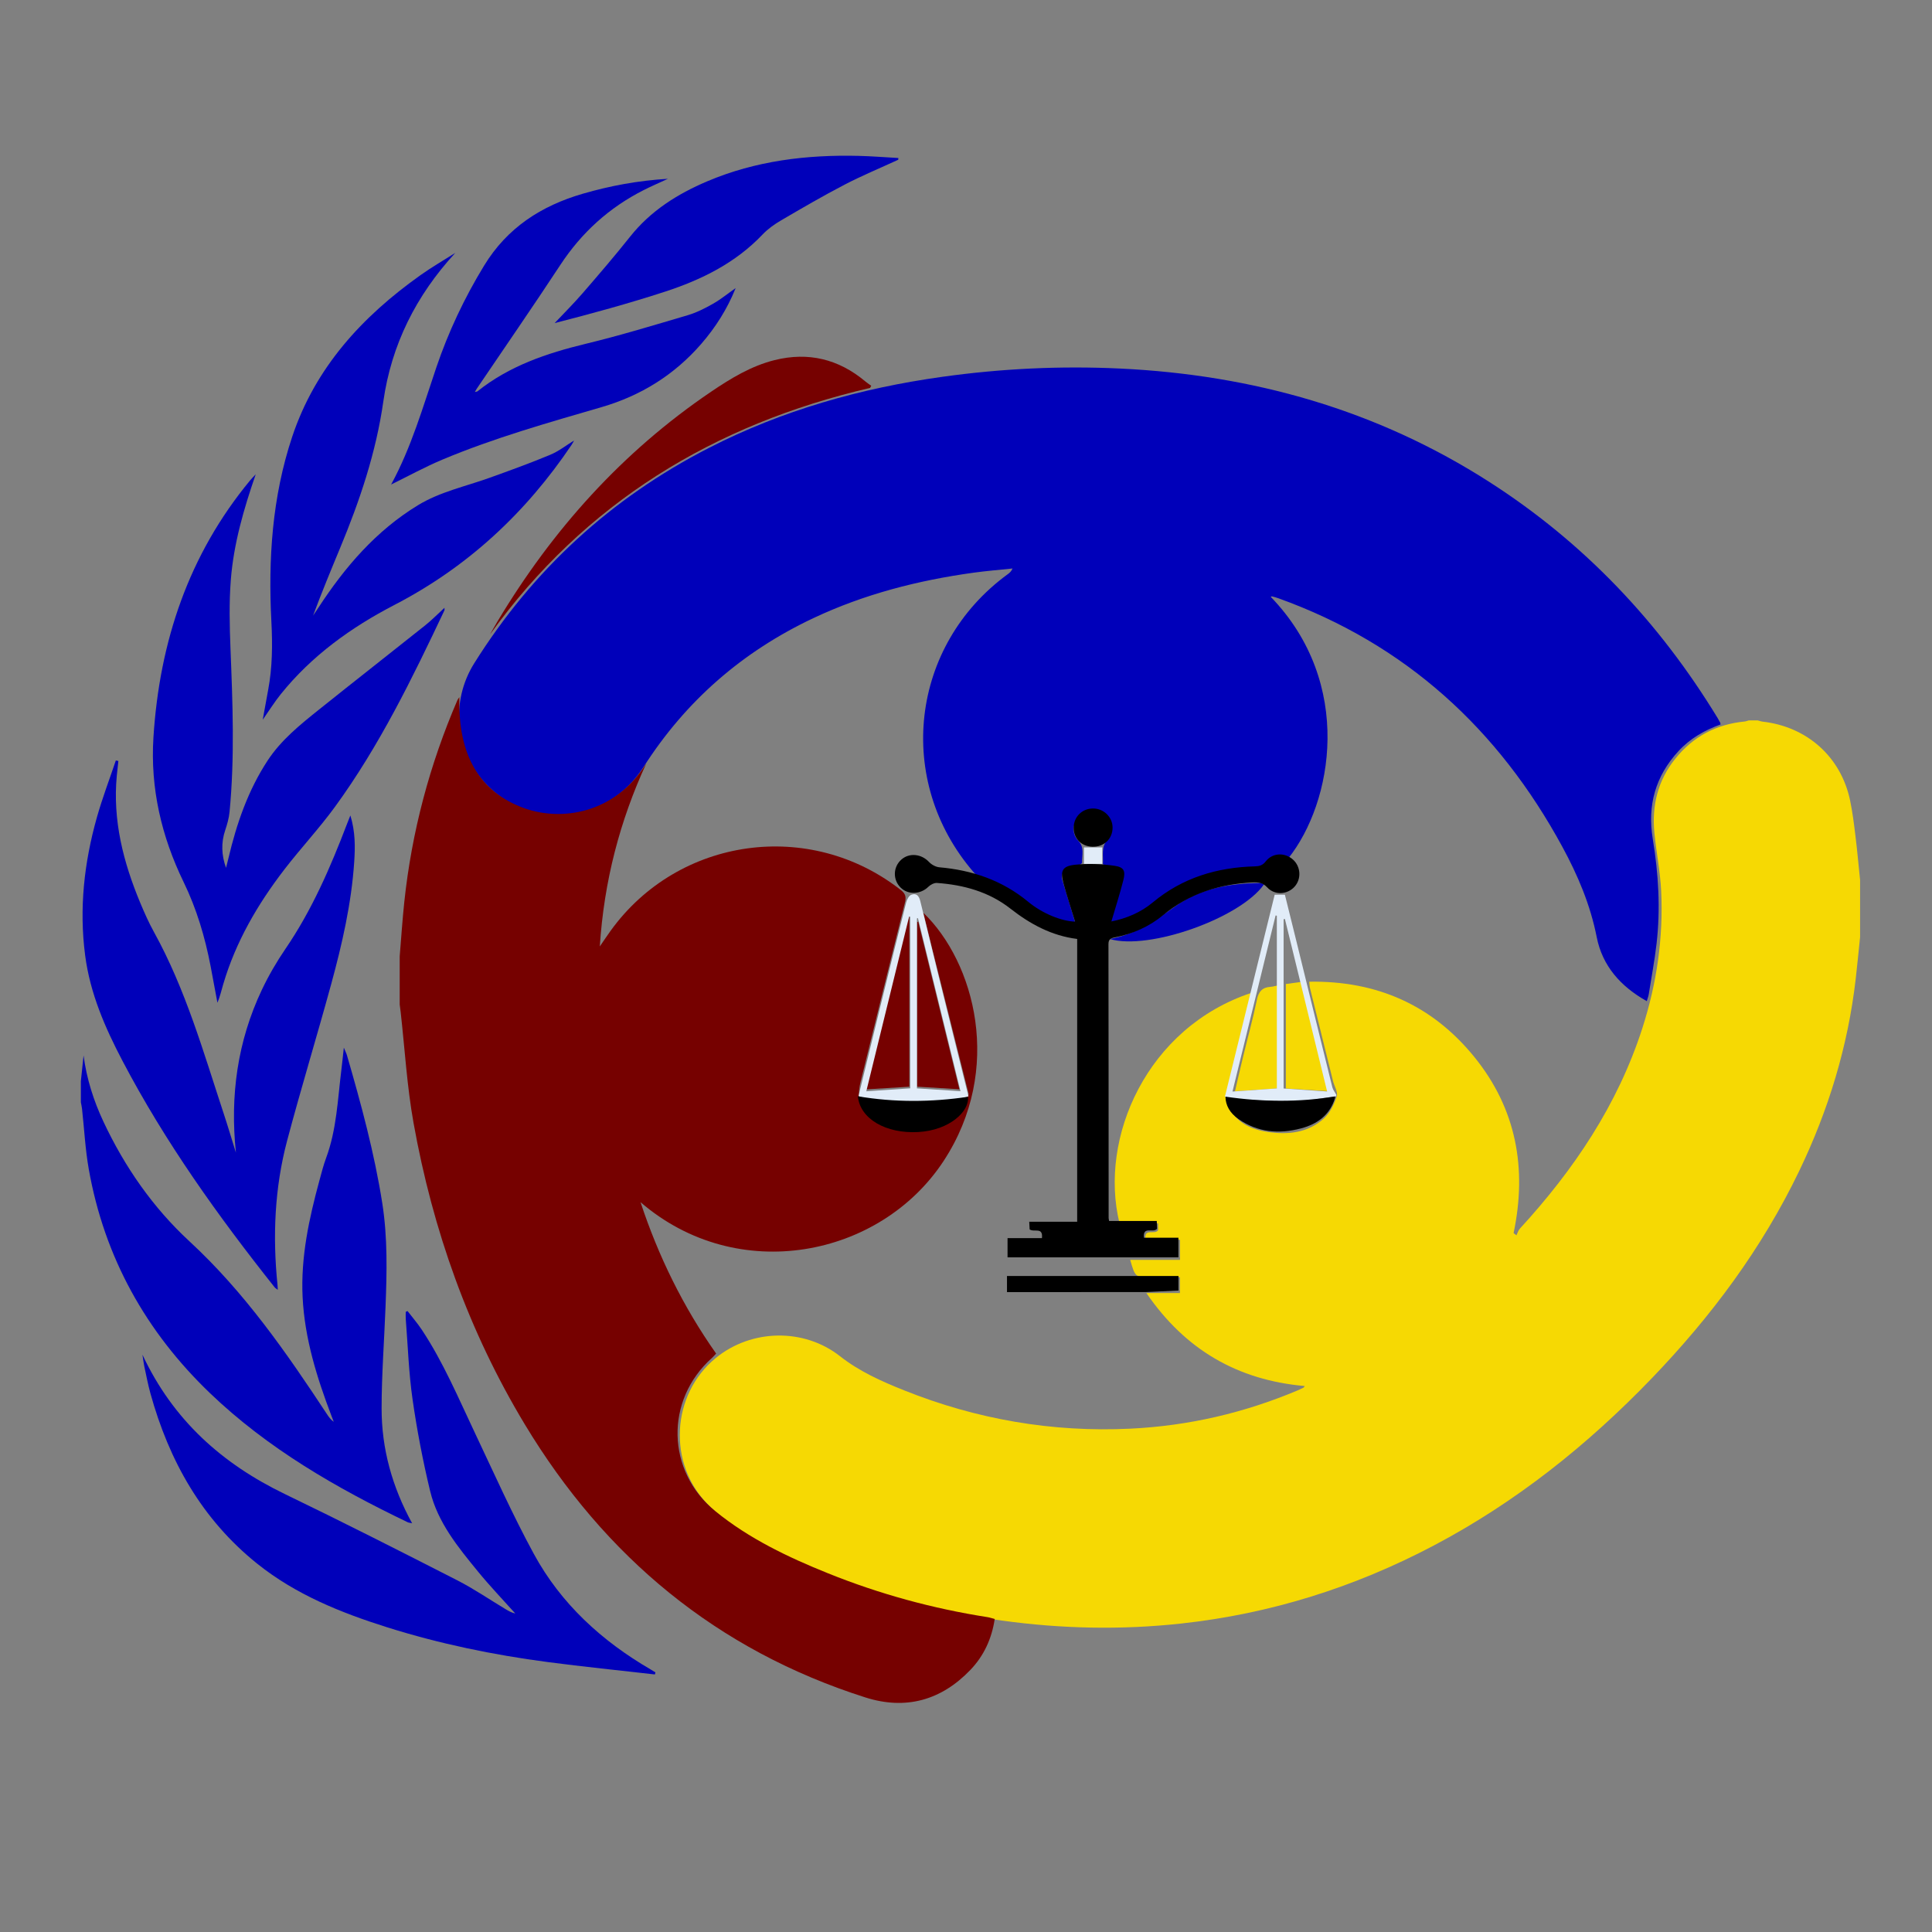 <?xml version="1.0" encoding="utf-8"?>
<!-- Generator: Adobe Illustrator 16.0.0, SVG Export Plug-In . SVG Version: 6.00 Build 0)  -->
<!DOCTYPE svg PUBLIC "-//W3C//DTD SVG 1.1//EN" "http://www.w3.org/Graphics/SVG/1.1/DTD/svg11.dtd">
<svg version="1.1" id="Layer_1" xmlns="http://www.w3.org/2000/svg" xmlns:xlink="http://www.w3.org/1999/xlink" x="0px" y="0px"
	 width="335.983px" height="335.983px" viewBox="0 0 335.983 335.983" enable-background="new 0 0 335.983 335.983"
	 xml:space="preserve">
<rect x="0" y="0" width="335.983" height="335.983" fill="#808080" stroke="none"/>
<g>
	<path fill-rule="evenodd" clip-rule="evenodd" fill="#0000BA" d="M-439.826,147.808c0.12-1.154,0.24-2.309,0.36-3.463
		c0.415,3.124,1.348,6.071,2.674,8.898c2.854,6.083,6.674,11.579,11.565,16.094c7.404,6.834,13.043,14.964,18.519,23.276
		c0.24,0.362,0.49,0.719,0.902,1.014c-0.107-0.277-0.214-0.555-0.32-0.832c-1.96-5.15-3.595-10.398-3.869-15.936
		c-0.265-5.374,0.869-10.588,2.274-15.742c0.274-1.007,0.532-2.023,0.893-3c1.412-3.816,1.551-7.847,2.044-11.817
		c0.111-0.896,0.2-1.794,0.335-3.011c0.215,0.523,0.341,0.765,0.416,1.02c1.909,6.566,3.698,13.163,4.759,19.931
		c0.724,4.623,0.614,9.275,0.433,13.927c-0.177,4.546-0.522,9.091-0.528,13.636c-0.005,5.443,1.422,10.581,4.105,15.475
		c-0.265-0.061-0.453-0.071-0.609-0.146c-9.614-4.616-18.811-9.916-26.56-17.339c-8.639-8.274-14.232-18.3-16.33-30.144
		c-0.474-2.679-0.61-5.417-0.908-8.128c-0.033-0.295-0.103-0.586-0.156-0.88C-439.826,149.698-439.826,148.753-439.826,147.808z"/>
	<path fill-rule="evenodd" clip-rule="evenodd" fill="#0000BA" d="M-305.979,126.719c-2.513-0.273-4.704-1.324-6.669-2.855
		c-1.852-1.442-3.818-2.64-6.042-3.419c-0.385-0.136-0.756-0.438-1.029-0.754c-10.642-12.329-8.544-30.53,4.607-40.11
		c0.234-0.17,0.455-0.361,0.625-0.752c-1.748,0.185-3.502,0.323-5.242,0.563c-7.48,1.034-14.73,2.892-21.587,6.129
		c-9.509,4.491-17.136,11.12-22.804,19.997c-4.939,7.735-15.292,8.739-21.39,2.1c-3.975-4.328-4.602-10.926-1.401-16.032
		c7.86-12.542,18.376-22.214,31.557-28.97c9.896-5.072,20.428-8.042,31.409-9.574c7.938-1.108,15.912-1.492,23.91-1.114
		c17.878,0.847,34.592,5.56,49.743,15.289c12.713,8.163,22.824,18.854,30.664,31.732c0.123,0.201,0.236,0.409,0.346,0.617
		c0.027,0.052,0.023,0.12,0.045,0.246c-2.133,0.765-4.074,1.872-5.641,3.565c-3.109,3.363-4.221,7.298-3.48,11.808
		c0.771,4.7,1.063,9.431,0.506,14.175c-0.264,2.261-0.684,4.504-1.045,6.754c-0.045,0.283-0.156,0.556-0.262,0.918
		c-3.52-1.966-5.977-4.744-6.738-8.623c-0.854-4.333-2.537-8.303-4.612-12.125c-8.603-15.85-21.093-27.292-38.198-33.448
		c-0.284-0.102-0.577-0.181-0.868-0.258c-0.049-0.013-0.114,0.039-0.173,0.061c11.257,11.66,8.318,27.689,2.374,35.167
		c-1.324-0.499-2.44-0.167-3.357,0.99c-0.197,0.251-0.709,0.348-1.082,0.356c-5.183,0.124-9.861,1.598-13.916,4.942
		c-1.83,1.508-4.242,2.415-5.73,2.426c0.509-1.583,1.073-3.16,1.519-4.769c0.58-2.092,0.352-2.415-1.754-2.943
		c-0.193-0.048-0.381-0.109-0.637-0.184c0.097-1.174-0.302-2.326,0.682-3.412c0.854-0.945,0.496-2.468-0.483-3.255
		c-0.99-0.796-2.437-0.742-3.33,0.125c-0.953,0.922-1.115,2.398-0.181,3.368c0.887,0.922,0.466,1.956,0.509,2.951
		c0.006,0.128-0.37,0.314-0.598,0.403c-0.405,0.159-0.841,0.24-1.249,0.396c-0.745,0.288-1.027,0.821-0.786,1.608
		C-307.181,122.737-306.6,124.668-305.979,126.719z"/>
	<path fill-rule="evenodd" clip-rule="evenodd" fill="#0000BA" d="M-413.546,308.194c1.171-3.044,2.279-5.931,3.392-8.816
		c7.596-19.699,15.188-39.401,22.797-59.096c0.703-1.82,0.231-1.484,2.193-1.496c3.577-0.02,7.153,0.021,10.729-0.026
		c0.807-0.01,1.156,0.233,1.451,1c8.389,21.878,16.809,43.744,25.223,65.613c0.336,0.875,0.664,1.754,1.04,2.75
		c-0.405,0.029-0.72,0.069-1.036,0.069c-3.88,0.004-7.76-0.02-11.641,0.021c-0.764,0.008-1.122-0.222-1.389-0.944
		c-1.542-4.169-3.153-8.313-4.697-12.48c-0.241-0.65-0.548-0.856-1.235-0.854c-8.84,0.024-17.68,0.025-26.521,0
		c-0.721-0.002-1.053,0.218-1.314,0.893c-1.601,4.146-3.269,8.267-4.869,12.414c-0.27,0.697-0.583,0.983-1.368,0.975
		C-404.974,308.171-409.155,308.194-413.546,308.194z M-379.998,257.182c-3.153,8.071-6.216,15.906-9.307,23.816
		c6.254,0,12.342,0,18.557,0C-373.823,273.082-376.863,265.253-379.998,257.182z"/>
	<path fill-rule="evenodd" clip-rule="evenodd" fill="#0000BA" d="M-431.54,184.596c4.124,8.813,10.736,14.686,19.186,18.764
		c7.765,3.748,15.456,7.651,23.134,11.573c2.275,1.161,4.397,2.619,6.593,3.936c0.389,0.234,0.79,0.445,1.248,0.547
		c-1.672-1.869-3.414-3.68-5-5.619c-2.692-3.29-5.439-6.62-6.458-10.855c-0.982-4.083-1.775-8.226-2.37-12.382
		c-0.51-3.562-0.624-7.179-0.907-10.773c-0.025-0.316-0.003-0.637-0.003-0.956c0.081-0.035,0.162-0.07,0.243-0.105
		c0.645,0.841,1.344,1.646,1.928,2.528c2.896,4.373,4.92,9.196,7.156,13.912c2.581,5.444,5.037,10.96,7.915,16.246
		c3.646,6.698,9.129,11.7,15.699,15.525c0.219,0.128,0.434,0.266,0.65,0.399c-0.022,0.093-0.043,0.185-0.067,0.278
		c-4.807-0.551-9.623-1.037-14.418-1.667c-7.321-0.963-14.542-2.45-21.592-4.672c-6.261-1.973-12.313-4.408-17.502-8.569
		c-7.437-5.964-11.852-13.84-14.357-22.9c-0.331-1.199-0.563-2.426-0.826-3.644C-431.388,185.705-431.439,185.239-431.54,184.596z"
		/>
	<path fill-rule="evenodd" clip-rule="evenodd" fill="#0000BA" d="M-418.966,157.416c-0.804-7.643,0.203-14.965,3.49-21.909
		c0.905-1.91,1.981-3.764,3.174-5.51c3.566-5.219,6.048-10.956,8.286-16.82c0.116-0.303,0.238-0.603,0.446-1.129
		c0.677,2.211,0.65,4.249,0.514,6.274c-0.374,5.573-1.616,10.997-3.079,16.362c-1.923,7.048-4.063,14.038-5.939,21.099
		c-1.694,6.381-1.97,12.902-1.294,19.464c0.018,0.166,0.019,0.333,0.033,0.623c-0.195-0.153-0.336-0.226-0.425-0.339
		c-7.623-9.6-14.738-19.545-20.448-30.428c-2.355-4.488-4.371-9.095-5.039-14.204c-0.828-6.329-0.138-12.515,1.583-18.604
		c0.728-2.58,1.688-5.095,2.544-7.639c0.113,0.024,0.226,0.05,0.34,0.074c-0.071,0.658-0.148,1.315-0.211,1.974
		c-0.57,6.003,0.875,11.639,3.158,17.112c0.558,1.335,1.149,2.666,1.847,3.931c4.252,7.696,6.637,16.105,9.366,24.383
		C-420.042,153.881-419.516,155.653-418.966,157.416z"/>
	<path fill-rule="evenodd" clip-rule="evenodd" fill="#0000BA" d="M-416.305,66.164c-1.616,4.69-2.971,9.354-3.349,14.214
		c-0.237,3.044-0.166,6.124-0.045,9.181c0.292,7.345,0.584,14.687-0.125,22.023c-0.081,0.826-0.314,1.653-0.582,2.444
		c-0.57,1.684-0.511,3.35,0.107,5.075c0.107-0.424,0.218-0.848,0.319-1.273c1.098-4.648,2.628-9.118,5.27-13.151
		c1.827-2.789,4.384-4.836,6.937-6.88c4.736-3.795,9.52-7.53,14.264-11.314c0.892-0.712,1.695-1.536,2.596-2.36
		c0,0.142,0.034,0.26-0.005,0.343c-4.328,9.14-8.747,18.238-14.735,26.444c-2.123,2.909-4.601,5.556-6.798,8.414
		c-3.598,4.677-6.54,9.726-8.221,15.432c-0.242,0.82-0.429,1.656-0.78,2.492c-0.307-1.64-0.604-3.28-0.92-4.918
		c-0.754-3.917-1.877-7.708-3.629-11.313c-2.985-6.143-4.497-12.629-4.061-19.471c0.818-12.837,4.714-24.545,13.014-34.58
		C-416.817,66.685-416.554,66.43-416.305,66.164z"/>
	<path fill-rule="evenodd" clip-rule="evenodd" fill="#0000BA" d="M-389.456,36.372c-5.289,5.75-8.595,12.365-9.679,19.979
		c-0.979,6.876-3.166,13.347-5.809,19.708c-1.25,3.01-2.496,6.023-3.641,9.103c0.247-0.368,0.497-0.733,0.739-1.103
		c3.559-5.446,7.726-10.298,13.356-13.734c2.979-1.816,6.37-2.524,9.596-3.68c2.756-0.988,5.511-1.988,8.212-3.113
		c1.161-0.483,2.183-1.297,3.205-1.923c-0.059,0.106-0.173,0.348-0.322,0.569c-6.157,9.153-13.979,16.439-23.823,21.542
		c-5.852,3.033-11.152,6.844-15.327,12.038c-0.816,1.016-1.509,2.131-2.411,3.417c0.27-1.486,0.491-2.748,0.729-4.007
		c0.573-3.036,0.595-6.086,0.435-9.166c-0.439-8.438,0.102-16.787,2.792-24.872c3.114-9.359,9.436-16.206,17.308-21.793
		C-392.6,38.275-391.006,37.357-389.456,36.372z"/>
	<path fill-rule="evenodd" clip-rule="evenodd" fill="#0000BA" d="M-351.736,41.104c-1.121,2.792-2.692,5.279-4.644,7.527
		c-3.613,4.158-8.101,6.945-13.38,8.484c-7.208,2.101-14.439,4.138-21.377,7.045c-2.379,0.997-4.652,2.248-6.932,3.363
		c0.021,0.148-0.033,0.037,0.001-0.026c2.707-4.974,4.254-10.391,6.062-15.713c1.627-4.793,3.774-9.349,6.421-13.688
		c3.116-5.109,7.695-8.063,13.305-9.689c3.669-1.063,7.396-1.761,11.435-2.004c-1.215,0.564-2.251,1.009-3.254,1.518
		c-4.643,2.351-8.356,5.709-11.226,10.078c-3.682,5.604-7.499,11.118-11.256,16.672c-0.069,0.102-0.122,0.213-0.236,0.412
		c0.186-0.044,0.288-0.039,0.35-0.087c4.293-3.425,9.319-5.122,14.581-6.395c4.607-1.116,9.152-2.497,13.699-3.842
		c1.183-0.35,2.32-0.924,3.399-1.537C-353.746,42.627-352.804,41.854-351.736,41.104z"/>
	<path fill-rule="evenodd" clip-rule="evenodd" fill="#0000BA" d="M-329.868,23.842c-2.411,1.11-4.868,2.129-7.22,3.353
		c-2.895,1.506-5.718,3.153-8.537,4.802c-0.895,0.523-1.777,1.148-2.487,1.896c-3.639,3.833-8.212,6.09-13.118,7.691
		c-4.882,1.592-9.843,2.946-14.859,4.231c1.262-1.34,2.571-2.638,3.773-4.029c2.161-2.496,4.317-5.001,6.369-7.585
		c2.769-3.487,6.378-5.759,10.397-7.462c6.513-2.761,13.364-3.589,20.373-3.418c1.778,0.044,3.554,0.188,5.331,0.287
		C-329.853,23.685-329.86,23.764-329.868,23.842z"/>
	<path fill-rule="evenodd" clip-rule="evenodd" fill="#0000BA" d="M-280.665,121.328c-3.157,4.522-15.459,8.908-20.737,7.346
		c3.484-0.62,6.128-2.474,8.792-4.39c3.379-2.432,7.341-3.087,11.42-3.146C-281.043,121.136-280.894,121.242-280.665,121.328z"/>
</g>
<g>
	<path fill-rule="evenodd" clip-rule="evenodd" fill="#F6D903" d="M-200.466,128.42c-0.195,1.871-0.373,3.745-0.588,5.614
		c-1.041,9.057-3.662,17.653-7.607,25.855c-5.02,10.435-11.844,19.584-19.848,27.902c-8.643,8.982-18.278,16.663-29.334,22.491
		c-10.667,5.623-21.971,9.177-33.975,10.484c-8.056,0.876-16.079,0.704-24.104-0.4c-10.975-1.51-21.407-4.705-31.22-9.865
		c-2.987-1.571-5.881-3.31-8.289-5.721c-5.493-5.504-4.994-14.839,1.036-19.754c4.78-3.897,11.846-4.038,16.69-0.229
		c2.612,2.054,5.585,3.377,8.616,4.59c9.778,3.913,19.935,5.671,30.461,5.162c7.816-0.378,15.33-2.124,22.54-5.169
		c0.248-0.105,0.49-0.219,0.73-0.338c0.053-0.026,0.082-0.097,0.182-0.228c-9.021-0.794-16.074-4.871-21.308-12.513
		c1.635,0,3.035,0,4.514,0c0-0.724,0-1.345,0-2.128c-1.291,0-2.591,0-3.894,0c-2.125,0-2.125,0-2.796-2.331c2.238,0,4.434,0,6.7,0
		c0-0.978,0-1.796,0-2.71c-1.551,0-3.057,0-4.653,0c-0.202-1.676,1.25-0.597,1.707-1.279c0-0.164,0-0.488,0-0.921
		c-1.74,0-3.478,0-5.187,0c-2.831-11.514,3.684-26.366,17.759-31.02c-0.392,1.604-0.755,3.124-1.136,4.639
		c-0.758,3.026-1.622,6.031-2.22,9.088c-0.151,0.771,0.362,1.833,0.874,2.538c1.107,1.519,2.812,2.174,4.614,2.447
		c2.76,0.417,5.451,0.142,7.6-1.805c0.819-0.743,1.375-1.901,1.729-2.977c0.188-0.572-0.33-1.366-0.504-2.066
		c-1.039-4.168-2.07-8.338-3.099-12.509c-0.057-0.223-0.055-0.46-0.099-0.849c9.062-0.146,16.518,3.125,22.193,10.103
		c5.667,6.969,7.136,14.995,5.301,23.718c0.128,0.099,0.256,0.198,0.384,0.297c0.15-0.301,0.239-0.658,0.458-0.896
		c7.261-7.907,13.151-16.644,16.477-26.959c1.936-6.009,2.84-12.167,2.535-18.466c-0.125-2.606-0.656-5.19-0.912-7.793
		c-0.363-3.684,0.453-7.074,2.811-10.003c2.393-2.975,5.506-4.632,9.307-5.002c0.195-0.02,0.383-0.098,0.572-0.149
		c0.406,0,0.811,0,1.215,0c0.225,0.057,0.445,0.141,0.674,0.167c5.982,0.688,10.525,4.753,11.75,10.598
		c0.33,1.578,0.527,3.187,0.723,4.789c0.24,1.964,0.416,3.938,0.621,5.906C-200.466,123.291-200.466,125.856-200.466,128.42z"/>
	<path fill-rule="evenodd" clip-rule="evenodd" fill="#F6D903" d="M-260.723,238.814c0.435,0,0.799,0,1.163,0
		c4.924,0,9.854-0.145,14.771,0.046c3.789,0.148,7.618,0.431,11.333,1.162c7.201,1.417,12.307,6.992,13.537,14.238
		c0.682,4.015,0.705,8.026-0.713,11.877c-2.568,6.977-7.869,10.794-14.998,12.019c-3.301,0.567-6.711,0.489-10.071,0.69
		c-0.569,0.035-1.139,0.005-1.845,0.005c0,9.808,0,19.534,0,29.334c-4.466,0-8.792,0-13.176,0
		C-260.723,285.089-260.723,262.032-260.723,238.814z M-247.496,266.113c3.35-0.19,6.661-0.179,9.909-0.62
		c3.269-0.444,5.167-2.932,5.269-6.204c0.111-3.528-1.617-6.034-4.861-6.901c-3.366-0.9-6.812-0.655-10.317-0.642
		C-247.496,256.492-247.496,261.161-247.496,266.113z"/>
	<path fill-rule="evenodd" clip-rule="evenodd" fill="#F6D903" d="M-272.036,149.142c-1.984-0.124-3.791-0.236-5.679-0.354
		c0-4.643,0-9.31,0-14.06c0.646-0.087,1.301-0.175,2.067-0.278C-274.442,139.352-273.252,144.192-272.036,149.142z"/>
	<path fill-rule="evenodd" clip-rule="evenodd" fill="#F6D903" d="M-284.562,149.155c0.377-1.618,0.74-3.208,1.125-4.792
		c0.61-2.51,1.301-5.003,1.828-7.53c0.229-1.107,0.732-1.653,1.828-1.725c0.295-0.018,0.587-0.109,0.942-0.178
		c0,4.628,0,9.205,0,13.846C-280.71,148.9-282.573,149.023-284.562,149.155z"/>
</g>
<g>
	<path fill-rule="evenodd" clip-rule="evenodd" fill="#760100" d="M-396.934,131.007c0.204-2.447,0.36-4.899,0.62-7.34
		c1.001-9.416,3.41-18.465,7.158-27.159c0.05-0.116,0.143-0.212,0.256-0.373c-0.219,7.79,2.701,12.775,8.731,14.942
		c4.971,1.786,12.186,0.77,16.406-6.026c-3.554,7.734-5.679,15.824-6.251,24.621c0.598-0.867,1.017-1.501,1.461-2.116
		c9.115-12.625,26.845-15.081,39.068-5.445c0.657,0.518,0.689,0.987,0.513,1.695c-2.006,8.047-3.994,16.1-5.976,24.153
		c-0.653,2.65,0.232,4.44,2.939,5.611c3.136,1.355,6.221,1.196,9.171-0.635c1.264-0.785,1.81-2.073,2.417-3.323
		c0.036-0.074,0-0.192-0.024-0.286c-1.641-6.542-3.284-13.085-4.924-19.629c-0.374-1.492-0.736-2.988-1.119-4.549
		c6.883,6.631,10.823,21.025,2.731,33.375c-8.516,12.996-27.746,16.809-40.782,5.553c2.398,7.255,5.723,14.057,10.172,20.369
		c-0.2,0.209-0.366,0.41-0.559,0.581c-6.347,5.672-6.151,15.248,0.461,20.628c4.545,3.697,9.776,6.186,15.166,8.355
		c6.925,2.788,14.086,4.744,21.466,5.895c0.291,0.045,0.572,0.148,0.944,0.248c-0.4,2.663-1.467,4.963-3.276,6.85
		c-3.932,4.103-8.706,5.426-14.129,3.7c-19.975-6.359-35.054-18.895-45.814-36.736c-7.565-12.547-12.384-26.159-14.966-40.54
		c-0.885-4.929-1.175-9.965-1.737-14.952c-0.037-0.33-0.084-0.66-0.126-0.99C-396.934,135.327-396.934,133.167-396.934,131.007z"/>
	<path fill-rule="evenodd" clip-rule="evenodd" fill="#760100" d="M-272.594,250.8c-3.072,2.932-6.119,5.838-9.175,8.754
		c-1.391-1.232-2.7-2.487-4.105-3.621c-5.403-4.353-11.54-6.549-18.53-6.279c-11.534,0.447-21.053,9.418-22.116,20.94
		c-0.632,6.86,0.775,13.201,5.383,18.491c5.077,5.831,11.7,8.151,19.321,7.974c6.681-0.155,12.231-2.904,17.093-7.292
		c0.95-0.858,1.889-1.728,2.903-2.654c2.983,3.117,5.957,6.222,8.954,9.352c-6.232,6.099-12.997,11.124-21.773,12.584
		c-10.354,1.723-20.366,0.889-29.375-5.018c-9.304-6.102-14.458-14.857-15.633-25.923c-0.673-6.319-0.2-12.531,2.099-18.51
		c3.167-8.236,8.858-14.232,16.606-18.309c15.865-8.349,35.754-4.705,47.663,8.691C-273.058,250.229-272.853,250.49-272.594,250.8z"
		/>
	<path fill-rule="evenodd" clip-rule="evenodd" fill="#760100" d="M-333.652,54.536c-21.027,4.908-38.381,15.444-51.126,33.156
		c0.342-0.595,0.672-1.197,1.026-1.786c7.385-12.312,16.771-22.769,28.697-30.851c2.652-1.797,5.403-3.474,8.551-4.261
		c4.528-1.132,8.606-0.146,12.193,2.853c0.257,0.216,0.541,0.401,0.812,0.6C-333.549,54.343-333.6,54.439-333.652,54.536z"/>
	<path fill-rule="evenodd" clip-rule="evenodd" fill="#760100" d="M-328.372,148.543c-1.964,0.122-3.835,0.239-5.812,0.362
		c1.909-7.776,3.808-15.515,5.708-23.255c0.035,0.003,0.07,0.007,0.104,0.011C-328.372,133.273-328.372,140.884-328.372,148.543z"/>
	<path fill-rule="evenodd" clip-rule="evenodd" fill="#760100" d="M-327.166,126.352c1.841,7.501,3.683,15.003,5.531,22.539
		c-1.929-0.119-3.767-0.231-5.694-0.351c0-7.367,0-14.754,0-22.142C-327.274,126.383-327.221,126.367-327.166,126.352z"/>
</g>
<g>
	<path fill-rule="evenodd" clip-rule="evenodd" fill="#E1ECF8" d="M-270.933,149.824c-1.859,0.232-3.715,0.625-5.577,0.66
		c-2.655,0.051-5.315-0.145-7.97-0.269c-0.481-0.022-0.953-0.209-1.439-0.323c2.25-9.129,4.472-18.138,6.699-27.177
		c0.438,0,0.833,0,1.372,0c0.472,1.904,0.958,3.851,1.437,5.799c1.646,6.699,3.285,13.402,4.947,20.098
		c0.088,0.358,0.35,0.674,0.532,1.01C-270.933,149.689-270.933,149.757-270.933,149.824z M-278.93,148.777
		c0-7.779,0-15.507,0-23.234c-0.056-0.013-0.111-0.026-0.167-0.039c-1.928,7.876-3.855,15.752-5.799,23.692
		C-282.849,149.051-280.92,148.917-278.93,148.777z M-272.166,149.184c-1.904-7.779-3.792-15.491-5.679-23.203
		c-0.059,0.008-0.116,0.017-0.174,0.026c0,7.58,0,15.159,0,22.777C-276.055,148.917-274.162,149.047-272.166,149.184z"/>
	<path fill-rule="evenodd" clip-rule="evenodd" fill="#E1ECF8" d="M-320.416,149.83c-2.411,0.96-12.496,0.946-14.791-0.029
		c0.987-4.057,1.969-8.12,2.965-12.18c1.135-4.625,2.275-9.251,3.445-13.868c0.099-0.389,0.371-0.912,0.69-1.031
		c0.666-0.247,1.029,0.103,1.212,0.864c1.543,6.392,3.137,12.77,4.717,19.152C-321.599,145.078-321.016,147.417-320.416,149.83z
		 M-328.253,125.676c-0.049-0.007-0.097-0.015-0.146-0.021c-1.916,7.815-3.832,15.629-5.764,23.507
		c2.076-0.14,3.972-0.268,5.91-0.398C-328.253,141.029-328.253,133.352-328.253,125.676z M-327.348,148.769
		c1.992,0.13,3.857,0.251,5.857,0.38c-1.922-7.819-3.824-15.553-5.725-23.287c-0.044,0.013-0.089,0.025-0.132,0.038
		C-327.348,133.502-327.348,141.104-327.348,148.769z"/>
	<path fill-rule="evenodd" clip-rule="evenodd" fill="#E1ECF8" d="M-304.883,116.353c0.835,0,1.622,0,2.471,0
		c0,0.673,0,1.421,0,2.218c-0.826,0-1.619,0-2.471,0C-304.883,117.809-304.883,117.057-304.883,116.353z"/>
</g>
<g>
	<path fill-rule="evenodd" clip-rule="evenodd" d="M-315.235,176.176c0-0.701,0-1.402,0-2.167c7.71,0,15.349,0,23.07,0
		c0,0.617,0,1.237,0,1.956c-1.463,0.069-2.954,0.14-4.446,0.211C-302.818,176.176-309.027,176.176-315.235,176.176z"/>
	<path fill-rule="evenodd" clip-rule="evenodd" d="M-271.101,150.06c-0.695,2.296-2.38,3.512-4.583,4.095
		c-2.967,0.786-5.813,0.544-8.398-1.25c-1.175-0.816-1.75-1.86-1.759-3.021c4.918,0.715,9.831,0.772,14.741-0.027
		C-271.101,149.925-271.101,149.992-271.101,150.06z"/>
	<path fill-rule="evenodd" clip-rule="evenodd" d="M-305.791,128.667c-3.431-0.429-6.309-1.986-8.986-4.084
		c-2.873-2.251-6.275-3.194-9.872-3.449c-0.377-0.027-0.873,0.226-1.157,0.507c-1.045,1.033-2.711,1.121-3.732,0.121
		c-1.077-1.055-1.036-2.771,0.091-3.771c1.074-0.954,2.698-0.77,3.715,0.312c0.342,0.365,0.907,0.68,1.396,0.723
		c4.446,0.388,8.474,1.762,11.959,4.646c1.953,1.615,4.529,2.615,6.298,2.664c-0.524-1.716-1.091-3.423-1.56-5.155
		c-0.458-1.683-0.16-2.314,1.576-2.497c1.744-0.183,3.553-0.109,5.292,0.14c1.289,0.186,1.506,0.704,1.184,1.963
		c-0.47,1.843-1.054,3.657-1.603,5.527c2.042-0.409,3.958-1.217,5.574-2.563c3.991-3.325,8.638-4.712,13.735-4.848
		c0.589-0.015,1.036-0.127,1.451-0.665c0.91-1.178,2.573-1.235,3.675-0.243c1.05,0.947,1.146,2.597,0.208,3.641
		c-0.959,1.07-2.676,1.184-3.683,0.094c-0.594-0.64-1.21-0.706-1.964-0.667c-4.46,0.233-8.519,1.498-12.024,4.393
		c-1.895,1.566-4.119,2.546-6.546,3.009c-0.532,0.102-0.82,0.269-0.82,0.895c0.02,12.281,0.019,24.562,0.023,36.842
		c0,0.099,0.029,0.199,0.063,0.402c2.09,0,4.196,0,6.411,0c0.02,0.446,0.036,0.794,0.046,1.03c-0.481,0.682-1.936-0.436-1.774,1.226
		c1.544,0,3.052,0,4.643,0c0,0.899,0,1.718,0,2.638c-7.627,0-15.271,0-22.989,0c0-0.816,0-1.64,0-2.581c1.504,0,3.036,0,4.627,0
		c0.171-1.561-1.045-0.74-1.654-1.178c-0.011-0.224-0.028-0.577-0.052-1.032c2.158,0,4.267,0,6.447,0
		C-305.791,153.981-305.791,141.354-305.791,128.667z"/>
	<path fill-rule="evenodd" clip-rule="evenodd" d="M-335.291,149.835c4.982,0.836,9.89,0.794,14.799,0.069
		c0.247,1.938-2.463,4.502-6.674,4.74C-331.535,154.891-335.021,152.846-335.291,149.835z"/>
	<path fill-rule="evenodd" clip-rule="evenodd" d="M-303.631,111.115c1.415,0.013,2.587,1.154,2.602,2.539
		c0.016,1.532-1.138,2.645-2.702,2.606c-1.488-0.037-2.544-1.099-2.535-2.554C-306.258,112.229-305.112,111.103-303.631,111.115z"/>
</g>
<g>
	<g>
		<path fill-rule="evenodd" clip-rule="evenodd" fill="#0000BA" d="M14.063,188.03c0.156-1.492,0.311-2.985,0.468-4.476
			c0.535,4.039,1.742,7.847,3.456,11.502c3.688,7.863,8.628,14.968,14.948,20.804c9.572,8.835,16.862,19.344,23.94,30.089
			c0.31,0.468,0.632,0.929,1.167,1.31c-0.14-0.359-0.278-0.717-0.415-1.076c-2.534-6.657-4.647-13.441-5.001-20.6
			c-0.344-6.946,1.123-13.687,2.939-20.349c0.354-1.301,0.688-2.615,1.155-3.877c1.826-4.933,2.005-10.143,2.643-15.276
			c0.143-1.157,0.259-2.319,0.433-3.892c0.277,0.676,0.442,0.989,0.538,1.318c2.467,8.488,4.779,17.016,6.151,25.765
			c0.936,5.975,0.795,11.99,0.56,18.003c-0.228,5.876-0.675,11.751-0.682,17.627c-0.008,7.036,1.838,13.677,5.306,20.003
			c-0.343-0.079-0.584-0.091-0.786-0.188c-12.429-5.967-24.316-12.817-34.335-22.415c-11.166-10.695-18.397-23.655-21.108-38.966
			c-0.612-3.462-0.789-7.003-1.175-10.506c-0.042-0.381-0.132-0.758-0.202-1.138C14.063,190.474,14.063,189.252,14.063,188.03z"/>
		<path fill-rule="evenodd" clip-rule="evenodd" fill="#0000BA" d="M187.084,160.77c-3.25-0.353-6.082-1.711-8.622-3.69
			c-2.394-1.864-4.935-3.413-7.809-4.42c-0.498-0.176-0.978-0.566-1.331-0.975c-13.755-15.938-11.045-39.465,5.956-51.849
			c0.304-0.22,0.588-0.467,0.809-0.973c-2.261,0.239-4.527,0.417-6.777,0.729c-9.67,1.336-19.042,3.738-27.906,7.923
			c-12.29,5.805-22.15,14.374-29.477,25.849c-6.385,9.999-19.768,11.297-27.651,2.715c-5.139-5.594-5.948-14.123-1.812-20.724
			c10.16-16.213,23.755-28.715,40.794-37.449c12.791-6.557,26.406-10.396,40.601-12.376c10.262-1.433,20.569-1.93,30.906-1.44
			c23.11,1.095,44.717,7.188,64.302,19.764c16.435,10.552,29.504,24.371,39.638,41.02c0.16,0.26,0.306,0.528,0.447,0.797
			c0.035,0.068,0.03,0.156,0.058,0.318c-2.757,0.989-5.267,2.42-7.291,4.608c-4.02,4.347-5.456,9.434-4.499,15.264
			c0.997,6.076,1.374,12.191,0.653,18.325c-0.341,2.922-0.883,5.822-1.351,8.73c-0.058,0.366-0.202,0.719-0.338,1.187
			c-4.55-2.541-7.727-6.132-8.711-11.146c-1.104-5.602-3.278-10.733-5.962-15.674c-11.12-20.489-27.267-35.28-49.377-43.237
			c-0.366-0.132-0.745-0.234-1.123-0.334c-0.063-0.017-0.146,0.05-0.222,0.079c14.55,15.072,10.753,35.793,3.067,45.459
			c-1.712-0.645-3.154-0.216-4.341,1.279c-0.255,0.325-0.916,0.449-1.398,0.46c-6.699,0.161-12.748,2.066-17.989,6.389
			c-2.364,1.95-5.482,3.122-7.406,3.136c0.658-2.047,1.388-4.085,1.963-6.164c0.751-2.705,0.455-3.122-2.267-3.804
			c-0.25-0.062-0.492-0.141-0.823-0.238c0.125-1.517-0.392-3.007,0.881-4.41c1.104-1.222,0.642-3.191-0.624-4.208
			c-1.279-1.03-3.149-0.959-4.304,0.161c-1.232,1.192-1.442,3.1-0.235,4.354c1.146,1.192,0.604,2.528,0.66,3.815
			c0.007,0.166-0.479,0.406-0.774,0.521c-0.524,0.205-1.087,0.31-1.614,0.512c-0.963,0.373-1.327,1.062-1.016,2.078
			C185.529,155.622,186.28,158.118,187.084,160.77z"/>
		<path fill-rule="evenodd" clip-rule="evenodd" fill="#0000BA" d="M24.773,235.586c5.331,11.391,13.878,18.983,24.802,24.255
			c10.037,4.844,19.979,9.891,29.904,14.96c2.941,1.501,5.686,3.385,8.522,5.087c0.503,0.303,1.021,0.575,1.612,0.708
			c-2.162-2.416-4.413-4.757-6.463-7.264c-3.479-4.253-7.029-8.558-8.349-14.032c-1.27-5.277-2.295-10.633-3.063-16.005
			c-0.66-4.604-0.807-9.28-1.174-13.926c-0.032-0.409-0.003-0.823-0.003-1.236c0.104-0.046,0.208-0.09,0.313-0.136
			c0.833,1.087,1.737,2.128,2.492,3.268c3.744,5.653,6.36,11.888,9.251,17.983c3.335,7.038,6.511,14.167,10.23,21.001
			c4.712,8.658,11.801,15.125,20.294,20.069c0.282,0.166,0.56,0.343,0.84,0.516c-0.028,0.12-0.057,0.239-0.087,0.359
			c-6.213-0.712-12.438-1.34-18.639-2.155c-9.463-1.245-18.797-3.167-27.911-6.04c-8.092-2.55-15.916-5.698-22.624-11.076
			c-9.613-7.709-15.32-17.891-18.559-29.603c-0.428-1.55-0.728-3.136-1.068-4.71C24.97,237.019,24.904,236.417,24.773,235.586z"/>
		<path fill-rule="evenodd" clip-rule="evenodd" fill="#0000BA" d="M41.027,200.45c-1.039-9.88,0.262-19.345,4.512-28.321
			c1.172-2.469,2.563-4.865,4.104-7.122c4.609-6.746,7.817-14.162,10.711-21.742c0.149-0.392,0.308-0.779,0.576-1.46
			c0.876,2.858,0.841,5.492,0.666,8.11c-0.483,7.204-2.09,14.215-3.98,21.15c-2.487,9.111-5.253,18.146-7.678,27.273
			c-2.189,8.249-2.545,16.678-1.674,25.161c0.023,0.215,0.024,0.431,0.042,0.805c-0.252-0.199-0.434-0.293-0.549-0.439
			c-9.854-12.41-19.05-25.265-26.434-39.333c-3.045-5.802-5.649-11.757-6.513-18.362c-1.071-8.181-0.178-16.178,2.045-24.049
			c0.941-3.335,2.184-6.586,3.29-9.875c0.145,0.031,0.291,0.064,0.438,0.096c-0.092,0.851-0.192,1.7-0.272,2.551
			c-0.737,7.76,1.13,15.045,4.082,22.121c0.721,1.726,1.484,3.446,2.388,5.081c5.497,9.949,8.579,20.819,12.107,31.52
			C39.637,195.881,40.318,198.171,41.027,200.45z"/>
		<path fill-rule="evenodd" clip-rule="evenodd" fill="#0000BA" d="M44.469,82.491c-2.091,6.063-3.842,12.092-4.33,18.374
			c-0.306,3.935-0.215,7.917-0.059,11.868c0.379,9.494,0.755,18.985-0.16,28.469c-0.104,1.068-0.406,2.137-0.751,3.16
			c-0.737,2.176-0.661,4.33,0.138,6.561c0.138-0.548,0.281-1.096,0.413-1.646c1.418-6.008,3.396-11.787,6.811-17
			c2.361-3.604,5.668-6.252,8.967-8.895c6.122-4.906,12.305-9.734,18.439-14.625c1.152-0.92,2.191-1.986,3.354-3.051
			c0,0.184,0.045,0.336-0.006,0.444c-5.595,11.815-11.309,23.575-19.049,34.183c-2.744,3.76-5.946,7.182-8.787,10.876
			c-4.649,6.046-8.453,12.572-10.627,19.948c-0.313,1.06-0.555,2.141-1.01,3.222c-0.396-2.119-0.779-4.24-1.188-6.358
			c-0.975-5.063-2.426-9.963-4.69-14.624c-3.858-7.94-5.813-16.325-5.25-25.169c1.058-16.595,6.095-31.729,16.822-44.7
			C43.807,83.165,44.146,82.835,44.469,82.491z"/>
		<path fill-rule="evenodd" clip-rule="evenodd" fill="#0000BA" d="M79.175,43.98c-6.837,7.432-11.109,15.984-12.512,25.827
			c-1.266,8.889-4.093,17.254-7.51,25.477c-1.616,3.891-3.226,7.786-4.707,11.767c0.318-0.476,0.644-0.948,0.957-1.426
			c4.6-7.04,9.984-13.312,17.264-17.754c3.851-2.348,8.236-3.262,12.405-4.756c3.563-1.277,7.124-2.57,10.616-4.025
			c1.5-0.625,2.822-1.677,4.143-2.485c-0.076,0.137-0.225,0.45-0.416,0.735c-7.958,11.832-18.07,21.25-30.795,27.846
			c-7.564,3.92-14.417,8.847-19.813,15.561c-1.055,1.313-1.951,2.755-3.117,4.417c0.349-1.921,0.636-3.552,0.943-5.179
			c0.74-3.924,0.769-7.867,0.562-11.849c-0.568-10.907,0.131-21.7,3.608-32.151c4.026-12.098,12.199-20.949,22.374-28.172
			C75.11,46.441,77.171,45.253,79.175,43.98z"/>
		<path fill-rule="evenodd" clip-rule="evenodd" fill="#0000BA" d="M127.934,50.098c-1.448,3.61-3.479,6.824-6.003,9.729
			c-4.672,5.375-10.472,8.978-17.296,10.968c-9.317,2.716-18.666,5.348-27.633,9.106c-3.078,1.288-6.015,2.906-8.962,4.347
			c0.027,0.191-0.042,0.048,0.002-0.033c3.5-6.43,5.499-13.432,7.834-20.313c2.103-6.196,4.88-12.085,8.302-17.695
			c4.026-6.605,9.946-10.423,17.199-12.525c4.743-1.373,9.561-2.276,14.781-2.591c-1.572,0.729-2.911,1.304-4.208,1.961
			c-6.002,3.039-10.801,7.381-14.511,13.027c-4.759,7.244-9.693,14.372-14.551,21.551c-0.09,0.132-0.158,0.275-0.305,0.533
			c0.24-0.057,0.372-0.05,0.452-0.113c5.55-4.428,12.046-6.621,18.848-8.267c5.956-1.442,11.831-3.228,17.709-4.967
			c1.529-0.452,2.999-1.195,4.395-1.986C125.336,52.066,126.554,51.067,127.934,50.098z"/>
		<path fill-rule="evenodd" clip-rule="evenodd" fill="#0000BA" d="M156.204,27.783c-3.117,1.436-6.293,2.753-9.335,4.333
			c-3.741,1.947-7.391,4.076-11.034,6.207c-1.157,0.676-2.296,1.484-3.216,2.451c-4.702,4.955-10.613,7.873-16.955,9.942
			c-6.313,2.058-12.725,3.808-19.209,5.47c1.632-1.731,3.323-3.41,4.878-5.208c2.793-3.227,5.579-6.465,8.232-9.806
			c3.579-4.507,8.244-7.445,13.44-9.646c8.419-3.569,17.275-4.639,26.335-4.418c2.299,0.056,4.594,0.243,6.891,0.371
			C156.222,27.58,156.214,27.682,156.204,27.783z"/>
		<path fill-rule="evenodd" clip-rule="evenodd" fill="#0000BA" d="M219.808,153.801c-4.083,5.845-19.984,11.515-26.809,9.496
			c4.504-0.802,7.923-3.198,11.366-5.675c4.368-3.144,9.489-3.99,14.763-4.066C219.317,153.553,219.509,153.689,219.808,153.801z"/>
	</g>
	<g>
		<path fill-rule="evenodd" clip-rule="evenodd" fill="#F6D903" d="M323.477,162.969c-0.252,2.418-0.481,4.841-0.76,7.257
			c-1.346,11.708-4.733,22.82-9.834,33.422c-6.488,13.488-15.31,25.316-25.656,36.068c-11.172,11.61-23.628,21.539-37.919,29.074
			c-13.789,7.269-28.4,11.862-43.92,13.552c-10.412,1.133-20.783,0.911-31.157-0.517c-14.187-1.952-27.671-6.083-40.355-12.751
			c-3.863-2.031-7.603-4.279-10.715-7.396c-7.103-7.115-6.456-19.182,1.338-25.536c6.179-5.037,15.313-5.22,21.575-0.296
			c3.377,2.655,7.219,4.365,11.138,5.934c12.639,5.057,25.769,7.33,39.376,6.671c10.104-0.488,19.817-2.744,29.136-6.681
			c0.321-0.136,0.634-0.283,0.944-0.438c0.068-0.034,0.106-0.125,0.236-0.294c-11.662-1.027-20.778-6.296-27.544-16.176
			c2.113,0,3.924,0,5.835,0c0-0.935,0-1.739,0-2.751c-1.67,0-3.352,0-5.034,0c-2.746,0-2.746,0-3.615-3.012c2.894,0,5.731,0,8.661,0
			c0-1.264,0-2.321,0-3.504c-2.005,0-3.952,0-6.015,0c-0.262-2.166,1.616-0.771,2.205-1.653c0-0.212,0-0.632,0-1.191
			c-2.25,0-4.494,0-6.704,0c-3.66-14.884,4.763-34.083,22.956-40.098c-0.506,2.074-0.978,4.038-1.469,5.996
			c-0.98,3.912-2.096,7.796-2.868,11.748c-0.197,0.997,0.467,2.37,1.128,3.281c1.432,1.963,3.636,2.81,5.965,3.163
			c3.567,0.539,7.046,0.184,9.825-2.333c1.058-0.96,1.777-2.458,2.234-3.849c0.244-0.738-0.425-1.766-0.651-2.671
			c-1.344-5.388-2.677-10.778-4.004-16.169c-0.074-0.289-0.072-0.595-0.129-1.097c11.715-0.188,21.354,4.039,28.688,13.06
			c7.324,9.009,9.224,19.384,6.852,30.66c0.167,0.128,0.331,0.256,0.498,0.384c0.192-0.389,0.308-0.85,0.591-1.157
			c9.387-10.222,17-21.516,21.3-34.85c2.502-7.768,3.671-15.729,3.276-23.87c-0.161-3.37-0.847-6.709-1.179-10.074
			c-0.469-4.762,0.586-9.145,3.634-12.932c3.093-3.846,7.116-5.988,12.03-6.466c0.253-0.025,0.494-0.126,0.74-0.193
			c0.524,0,1.047,0,1.569,0c0.291,0.074,0.576,0.182,0.872,0.215c7.732,0.888,13.605,6.145,15.188,13.7
			c0.427,2.04,0.682,4.119,0.934,6.19c0.312,2.539,0.539,5.089,0.803,7.634C323.477,156.338,323.477,159.653,323.477,162.969z"/>
		<path fill-rule="evenodd" clip-rule="evenodd" fill="#F6D903" d="M230.96,189.754c-2.563-0.16-4.9-0.305-7.341-0.458
			c0-6.001,0-12.035,0-18.175c0.834-0.113,1.682-0.227,2.671-0.359C227.85,177.1,229.388,183.356,230.96,189.754z"/>
		<path fill-rule="evenodd" clip-rule="evenodd" fill="#F6D903" d="M214.77,189.771c0.488-2.091,0.955-4.147,1.455-6.194
			c0.788-3.245,1.681-6.467,2.362-9.734c0.296-1.431,0.947-2.137,2.363-2.229c0.383-0.023,0.759-0.141,1.218-0.23
			c0,5.983,0,11.898,0,17.898C219.747,189.442,217.341,189.602,214.77,189.771z"/>
	</g>
	<g>
		<path fill-rule="evenodd" clip-rule="evenodd" fill="#760100" d="M69.509,166.313c0.264-3.163,0.467-6.333,0.802-9.488
			c1.294-12.171,4.407-23.87,9.252-35.107c0.065-0.15,0.186-0.274,0.33-0.482c-0.282,10.07,3.492,16.515,11.289,19.316
			c6.425,2.309,15.751,0.995,21.208-7.791c-4.596,9.998-7.343,20.456-8.082,31.827c0.773-1.121,1.315-1.941,1.89-2.735
			c11.783-16.32,34.701-19.494,50.503-7.039c0.849,0.669,0.89,1.275,0.662,2.191c-2.593,10.402-5.161,20.812-7.724,31.222
			c-0.844,3.426,0.301,5.74,3.799,7.253c4.054,1.751,8.042,1.546,11.855-0.821c1.634-1.015,2.339-2.68,3.125-4.295
			c0.046-0.096,0-0.249-0.031-0.369c-2.121-8.457-4.245-16.915-6.365-25.374c-0.482-1.929-0.95-3.863-1.444-5.881
			c8.896,8.571,13.989,27.179,3.529,43.144c-11.008,16.799-35.867,21.728-52.719,7.178c3.1,9.379,7.398,18.171,13.15,26.331
			c-0.259,0.271-0.474,0.529-0.722,0.751c-8.205,7.332-7.953,19.71,0.596,26.666c5.875,4.779,12.636,7.996,19.604,10.801
			c8.951,3.604,18.208,6.133,27.748,7.621c0.375,0.059,0.738,0.191,1.221,0.319c-0.518,3.442-1.896,6.417-4.235,8.855
			c-5.084,5.304-11.254,7.014-18.264,4.783c-25.822-8.221-45.313-24.424-59.222-47.488c-9.779-16.219-16.01-33.815-19.347-52.404
			c-1.145-6.372-1.52-12.882-2.244-19.328c-0.049-0.427-0.109-0.853-0.165-1.28C69.509,171.896,69.509,169.105,69.509,166.313z"/>
		<path fill-rule="evenodd" clip-rule="evenodd" fill="#760100" d="M151.312,67.46c-27.182,6.345-49.615,19.965-66.089,42.86
			c0.442-0.769,0.869-1.547,1.326-2.308c9.546-15.916,21.68-29.433,37.096-39.88c3.429-2.322,6.984-4.49,11.055-5.507
			c5.854-1.463,11.125-0.189,15.762,3.688c0.332,0.279,0.7,0.518,1.05,0.775C151.444,67.211,151.379,67.335,151.312,67.46z"/>
		<path fill-rule="evenodd" clip-rule="evenodd" fill="#760100" d="M158.137,188.981c-2.539,0.158-4.958,0.309-7.513,0.468
			c2.467-10.051,4.922-20.056,7.377-30.062c0.046,0.005,0.091,0.009,0.136,0.015C158.137,169.241,158.137,179.08,158.137,188.981z"
			/>
		<path fill-rule="evenodd" clip-rule="evenodd" fill="#760100" d="M159.695,160.295c2.381,9.697,4.761,19.395,7.15,29.135
			c-2.494-0.154-4.871-0.299-7.36-0.453c0-9.523,0-19.073,0-28.623C159.557,160.335,159.625,160.314,159.695,160.295z"/>
	</g>
	<g>
		<path fill-rule="evenodd" clip-rule="evenodd" fill="#E1ECF8" d="M232.388,190.636c-2.403,0.301-4.803,0.808-7.211,0.853
			c-3.431,0.066-6.871-0.187-10.303-0.348c-0.622-0.029-1.231-0.27-1.861-0.417c2.91-11.8,5.782-23.446,8.66-35.13
			c0.566,0,1.077,0,1.775,0c0.608,2.462,1.237,4.978,1.856,7.496c2.129,8.66,4.247,17.324,6.394,25.98
			c0.114,0.463,0.453,0.872,0.689,1.306C232.388,190.462,232.388,190.55,232.388,190.636z M222.049,189.283
			c0-10.056,0-20.045,0-30.034c-0.073-0.017-0.144-0.033-0.216-0.051c-2.493,10.181-4.984,20.362-7.497,30.626
			C216.983,189.638,219.477,189.464,222.049,189.283z M230.792,189.809c-2.461-10.056-4.902-20.025-7.34-29.995
			c-0.076,0.011-0.15,0.022-0.227,0.034c0,9.798,0,19.596,0,29.444C225.766,189.464,228.212,189.633,230.792,189.809z"/>
		<path fill-rule="evenodd" clip-rule="evenodd" fill="#E1ECF8" d="M168.421,190.645c-3.116,1.242-16.151,1.223-19.12-0.038
			c1.278-5.244,2.545-10.497,3.834-15.744c1.468-5.979,2.94-11.959,4.452-17.927c0.129-0.503,0.48-1.179,0.893-1.333
			c0.859-0.32,1.329,0.133,1.567,1.117c1.995,8.262,4.056,16.507,6.099,24.757C166.892,184.501,167.646,187.525,168.421,190.645z
			 M158.291,159.421c-0.065-0.01-0.126-0.019-0.189-0.028c-2.477,10.102-4.952,20.203-7.45,30.387
			c2.685-0.181,5.134-0.346,7.64-0.515C158.291,179.267,158.291,169.344,158.291,159.421z M159.46,189.273
			c2.576,0.167,4.986,0.324,7.571,0.491c-2.484-10.107-4.942-20.104-7.4-30.102c-0.057,0.016-0.114,0.033-0.171,0.049
			C159.46,169.537,159.46,179.364,159.46,189.273z"/>
		<path fill-rule="evenodd" clip-rule="evenodd" fill="#E1ECF8" d="M188.501,147.37c1.08,0,2.096,0,3.192,0c0,0.87,0,1.837,0,2.868
			c-1.067,0-2.092,0-3.192,0C188.501,149.251,188.501,148.28,188.501,147.37z"/>
	</g>
	<g>
		<path fill-rule="evenodd" clip-rule="evenodd" d="M175.119,224.701c0-0.906,0-1.813,0-2.801c9.965,0,19.84,0,29.823,0
			c0,0.797,0,1.599,0,2.528c-1.893,0.09-3.819,0.182-5.749,0.273C191.169,224.701,183.143,224.701,175.119,224.701z"/>
		<path fill-rule="evenodd" clip-rule="evenodd" d="M232.17,190.942c-0.899,2.967-3.076,4.539-5.924,5.293
			c-3.836,1.016-7.516,0.703-10.857-1.616c-1.519-1.055-2.262-2.405-2.274-3.904c6.357,0.924,12.71,0.998,19.056-0.035
			C232.17,190.767,232.17,190.854,232.17,190.942z"/>
		<path fill-rule="evenodd" clip-rule="evenodd" d="M187.326,163.288c-4.434-0.555-8.155-2.567-11.615-5.279
			c-3.713-2.91-8.11-4.128-12.761-4.458c-0.487-0.036-1.129,0.292-1.494,0.656c-1.352,1.335-3.506,1.449-4.825,0.156
			c-1.392-1.363-1.339-3.582,0.118-4.875c1.389-1.233,3.488-0.995,4.802,0.403c0.442,0.471,1.173,0.879,1.805,0.934
			c5.747,0.501,10.953,2.278,15.459,6.005c2.522,2.088,5.853,3.38,8.141,3.444c-0.677-2.219-1.41-4.425-2.017-6.665
			c-0.591-2.175-0.206-2.991,2.037-3.228c2.255-0.237,4.593-0.141,6.842,0.181c1.666,0.24,1.946,0.911,1.529,2.538
			c-0.608,2.382-1.363,4.728-2.072,7.144c2.641-0.529,5.117-1.573,7.205-3.313c5.161-4.298,11.168-6.092,17.758-6.267
			c0.76-0.02,1.338-0.164,1.874-0.859c1.176-1.522,3.326-1.597,4.751-0.314c1.358,1.224,1.48,3.357,0.27,4.707
			c-1.24,1.383-3.46,1.53-4.762,0.121c-0.768-0.827-1.564-0.913-2.537-0.862c-5.768,0.302-11.014,1.937-15.545,5.679
			c-2.449,2.024-5.324,3.292-8.461,3.89c-0.688,0.132-1.061,0.347-1.061,1.157c0.025,15.875,0.024,31.751,0.03,47.625
			c0,0.127,0.039,0.258,0.081,0.52c2.703,0,5.425,0,8.289,0c0.025,0.577,0.045,1.026,0.06,1.332
			c-0.623,0.882-2.503-0.563-2.294,1.585c1.997,0,3.946,0,6.001,0c0,1.163,0,2.221,0,3.411c-9.858,0-19.738,0-29.716,0
			c0-1.055,0-2.12,0-3.336c1.943,0,3.923,0,5.981,0c0.22-2.017-1.352-0.957-2.139-1.522c-0.015-0.29-0.037-0.746-0.068-1.334
			c2.79,0,5.517,0,8.334,0C187.326,196.01,187.326,179.688,187.326,163.288z"/>
		<path fill-rule="evenodd" clip-rule="evenodd" d="M149.192,190.651c6.44,1.081,12.784,1.026,19.13,0.09
			c0.319,2.504-3.184,5.819-8.627,6.126C154.047,197.187,149.54,194.543,149.192,190.651z"/>
		<path fill-rule="evenodd" clip-rule="evenodd" d="M190.119,140.599c1.829,0.017,3.344,1.493,3.362,3.282
			c0.021,1.98-1.47,3.418-3.491,3.369c-1.925-0.048-3.29-1.421-3.277-3.301C186.723,142.038,188.204,140.583,190.119,140.599z"/>
	</g>
</g>
</svg>
